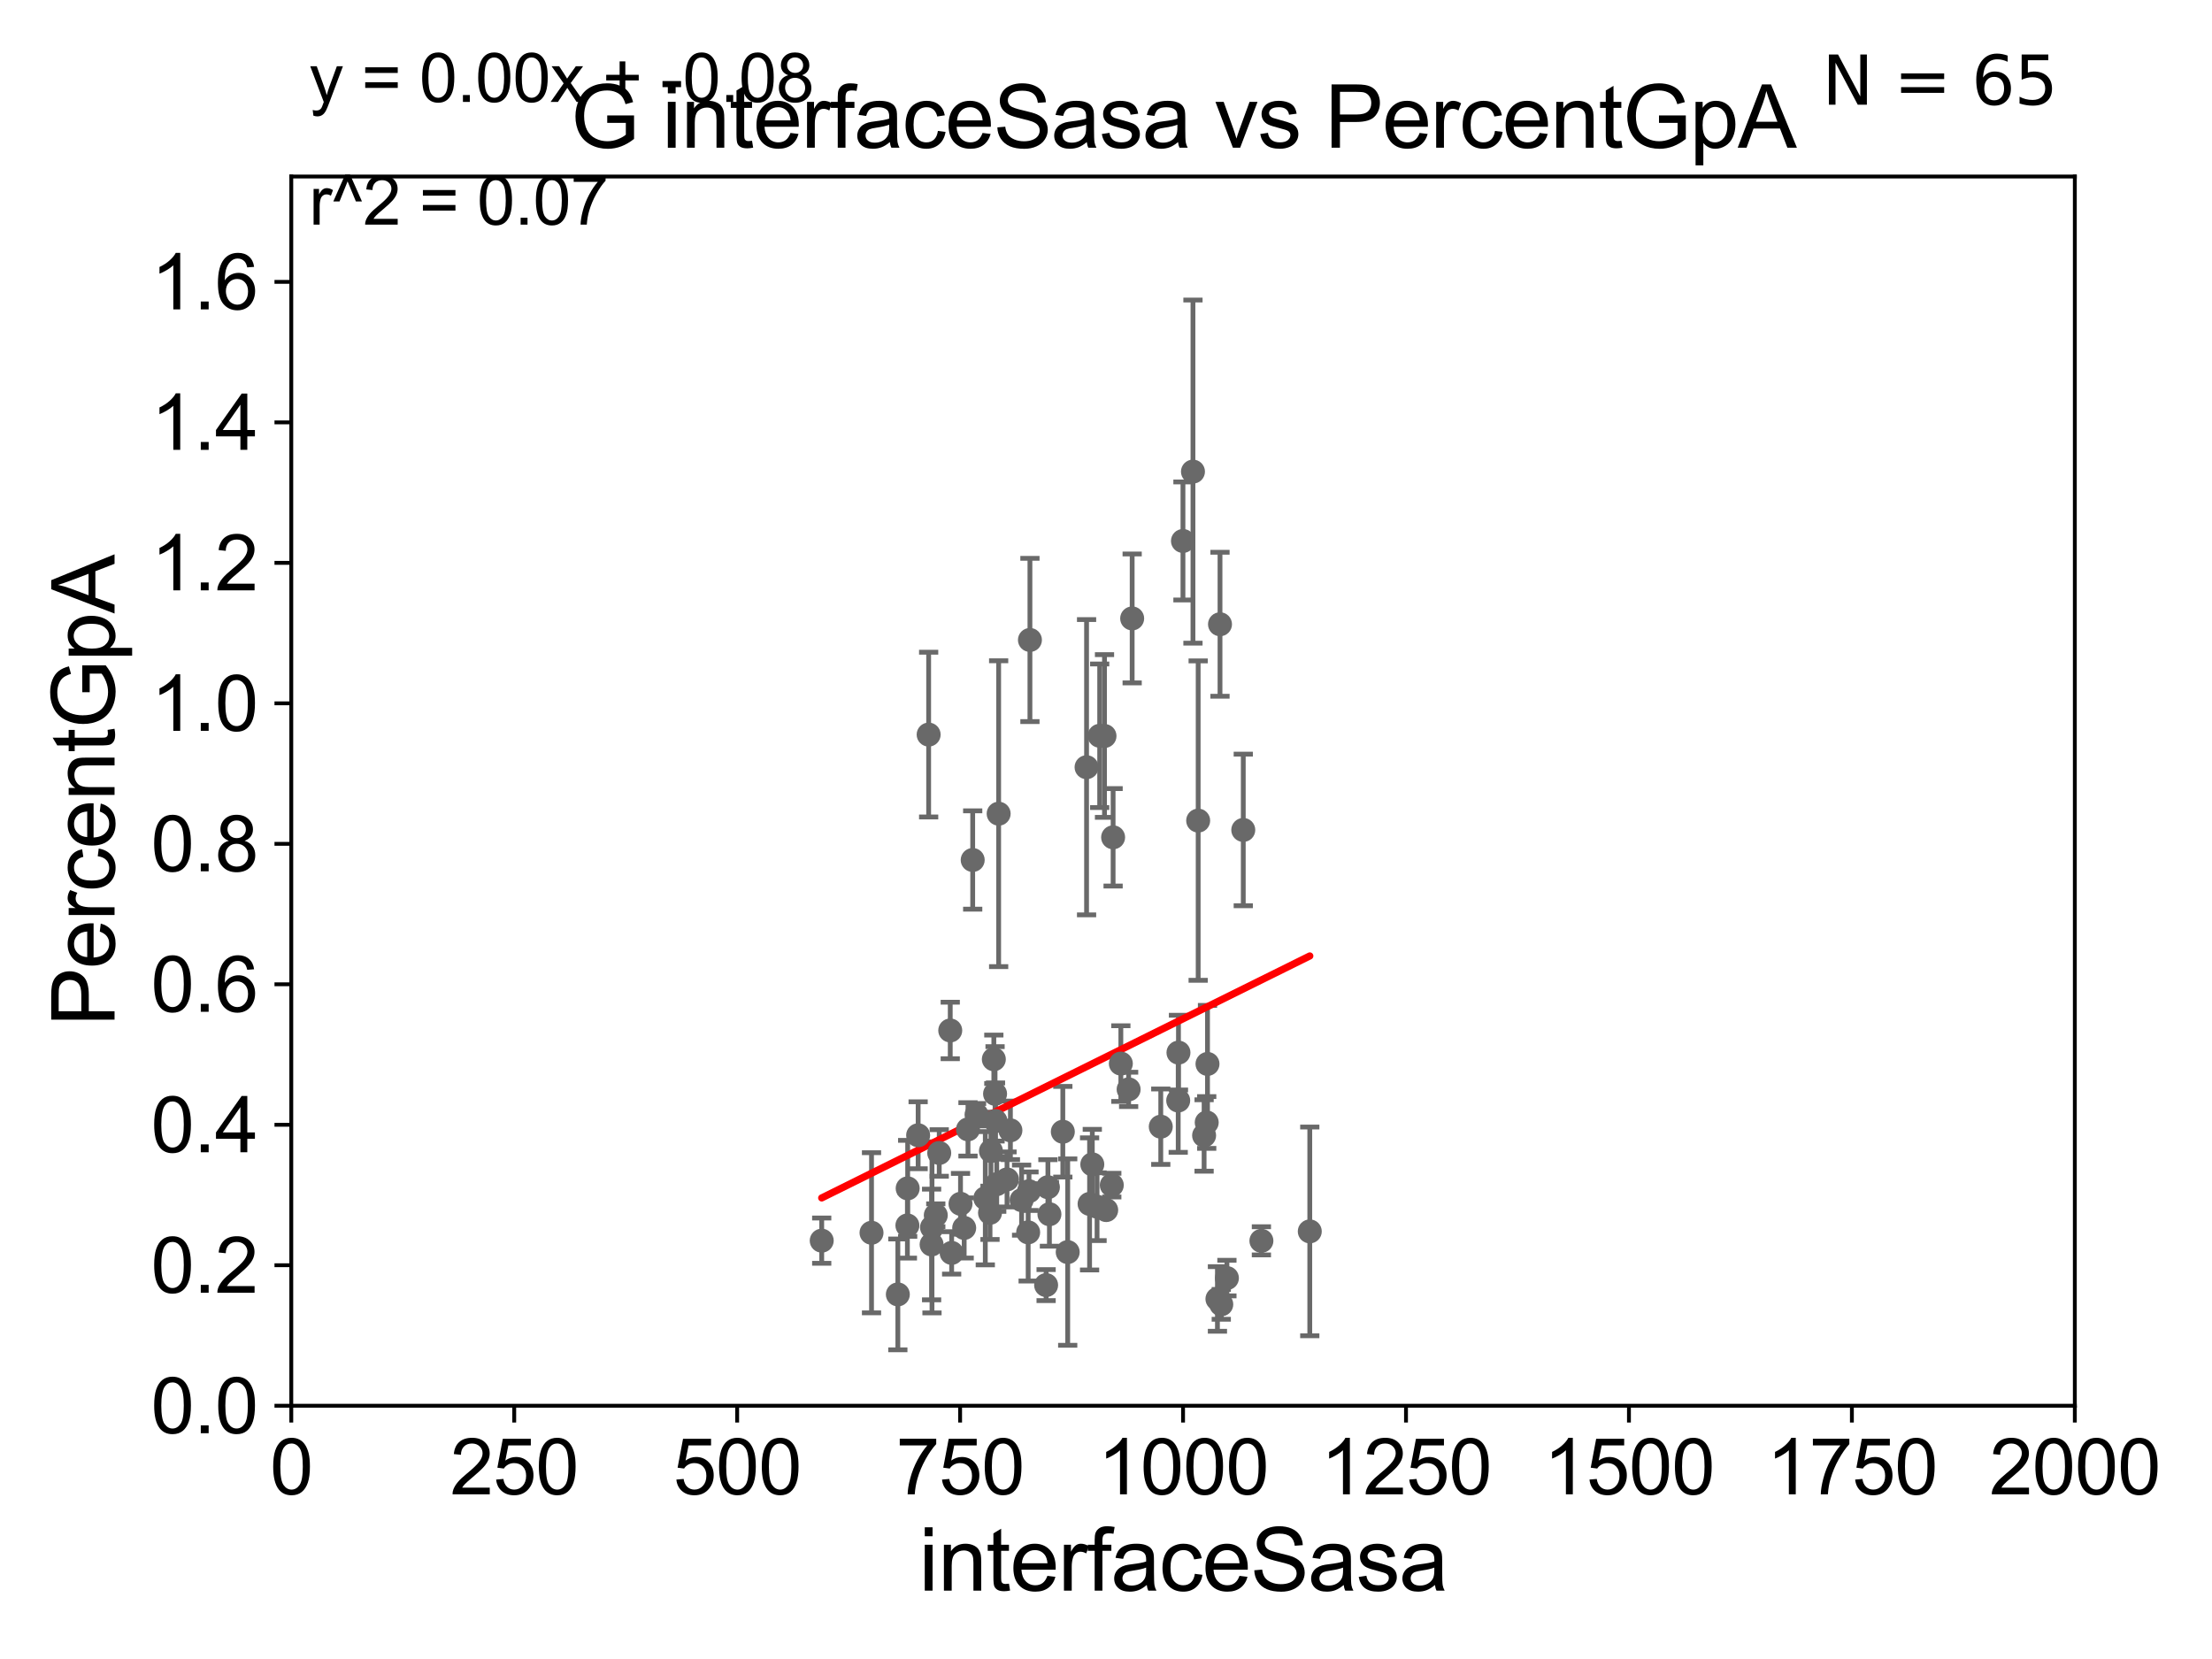 <?xml version="1.0" encoding="utf-8" standalone="no"?>
<!DOCTYPE svg PUBLIC "-//W3C//DTD SVG 1.1//EN"
  "http://www.w3.org/Graphics/SVG/1.1/DTD/svg11.dtd">
<svg xmlns:xlink="http://www.w3.org/1999/xlink" width="460.8pt" height="345.6pt" viewBox="0 0 460.8 345.6" xmlns="http://www.w3.org/2000/svg" version="1.1">
 <defs>
  <style type="text/css">*{stroke-linejoin: round; stroke-linecap: butt}</style>
 </defs>
 <g id="figure_1">
  <g id="patch_1">
   <path d="M 0 345.6 
L 460.8 345.6 
L 460.8 0 
L 0 0 
z
" style="fill: #ffffff"/>
  </g>
  <g id="axes_1">
   <g id="patch_2">
    <path d="M 60.68 292.84 
L 432.225 292.84 
L 432.225 36.775 
L 60.68 36.775 
z
" style="fill: #ffffff"/>
   </g>
   <g id="PathCollection_1">
    <defs>
     <path id="m09514452e0" d="M 0 1.118 
C 0.297 1.118 0.581 1 0.791 0.791 
C 1 0.581 1.118 0.297 1.118 0 
C 1.118 -0.297 1 -0.581 0.791 -0.791 
C 0.581 -1 0.297 -1.118 0 -1.118 
C -0.297 -1.118 -0.581 -1 -0.791 -0.791 
C -1 -0.581 -1.118 -0.297 -1.118 0 
C -1.118 0.297 -1 0.581 -0.791 0.791 
C -0.581 1 -0.297 1.118 0 1.118 
z
" style="stroke: #696969"/>
    </defs>
    <g clip-path="url(#p33e5d11490)">
     <use xlink:href="#m09514452e0" x="207.383" y="233.53" style="fill: #696969; stroke: #696969"/>
     <use xlink:href="#m09514452e0" x="241.81" y="234.708" style="fill: #696969; stroke: #696969"/>
     <use xlink:href="#m09514452e0" x="212.817" y="250.009" style="fill: #696969; stroke: #696969"/>
     <use xlink:href="#m09514452e0" x="222.423" y="260.834" style="fill: #696969; stroke: #696969"/>
     <use xlink:href="#m09514452e0" x="181.553" y="256.806" style="fill: #696969; stroke: #696969"/>
     <use xlink:href="#m09514452e0" x="208.038" y="169.507" style="fill: #696969; stroke: #696969"/>
     <use xlink:href="#m09514452e0" x="262.774" y="258.487" style="fill: #696969; stroke: #696969"/>
     <use xlink:href="#m09514452e0" x="195.659" y="240.183" style="fill: #696969; stroke: #696969"/>
     <use xlink:href="#m09514452e0" x="233.493" y="221.564" style="fill: #696969; stroke: #696969"/>
     <use xlink:href="#m09514452e0" x="226.98" y="250.796" style="fill: #696969; stroke: #696969"/>
     <use xlink:href="#m09514452e0" x="258.996" y="172.893" style="fill: #696969; stroke: #696969"/>
     <use xlink:href="#m09514452e0" x="249.601" y="170.946" style="fill: #696969; stroke: #696969"/>
     <use xlink:href="#m09514452e0" x="189.028" y="255.283" style="fill: #696969; stroke: #696969"/>
     <use xlink:href="#m09514452e0" x="235.115" y="226.938" style="fill: #696969; stroke: #696969"/>
     <use xlink:href="#m09514452e0" x="248.516" y="98.244" style="fill: #696969; stroke: #696969"/>
     <use xlink:href="#m09514452e0" x="226.352" y="159.824" style="fill: #696969; stroke: #696969"/>
     <use xlink:href="#m09514452e0" x="200.093" y="250.776" style="fill: #696969; stroke: #696969"/>
     <use xlink:href="#m09514452e0" x="207.29" y="227.866" style="fill: #696969; stroke: #696969"/>
     <use xlink:href="#m09514452e0" x="210.487" y="235.471" style="fill: #696969; stroke: #696969"/>
     <use xlink:href="#m09514452e0" x="253.614" y="270.59" style="fill: #696969; stroke: #696969"/>
     <use xlink:href="#m09514452e0" x="198.246" y="261.002" style="fill: #696969; stroke: #696969"/>
     <use xlink:href="#m09514452e0" x="218.299" y="247.319" style="fill: #696969; stroke: #696969"/>
     <use xlink:href="#m09514452e0" x="251.545" y="221.637" style="fill: #696969; stroke: #696969"/>
     <use xlink:href="#m09514452e0" x="230.441" y="252.081" style="fill: #696969; stroke: #696969"/>
     <use xlink:href="#m09514452e0" x="251.381" y="233.836" style="fill: #696969; stroke: #696969"/>
     <use xlink:href="#m09514452e0" x="254.413" y="271.722" style="fill: #696969; stroke: #696969"/>
     <use xlink:href="#m09514452e0" x="235.85" y="128.83" style="fill: #696969; stroke: #696969"/>
     <use xlink:href="#m09514452e0" x="250.837" y="236.538" style="fill: #696969; stroke: #696969"/>
     <use xlink:href="#m09514452e0" x="205.256" y="249.613" style="fill: #696969; stroke: #696969"/>
     <use xlink:href="#m09514452e0" x="228.538" y="251.376" style="fill: #696969; stroke: #696969"/>
     <use xlink:href="#m09514452e0" x="206.238" y="252.65" style="fill: #696969; stroke: #696969"/>
     <use xlink:href="#m09514452e0" x="229.085" y="153.276" style="fill: #696969; stroke: #696969"/>
     <use xlink:href="#m09514452e0" x="255.589" y="266.248" style="fill: #696969; stroke: #696969"/>
     <use xlink:href="#m09514452e0" x="197.953" y="214.664" style="fill: #696969; stroke: #696969"/>
     <use xlink:href="#m09514452e0" x="246.432" y="112.694" style="fill: #696969; stroke: #696969"/>
     <use xlink:href="#m09514452e0" x="217.925" y="267.707" style="fill: #696969; stroke: #696969"/>
     <use xlink:href="#m09514452e0" x="209.781" y="245.696" style="fill: #696969; stroke: #696969"/>
     <use xlink:href="#m09514452e0" x="230.088" y="153.321" style="fill: #696969; stroke: #696969"/>
     <use xlink:href="#m09514452e0" x="272.851" y="256.522" style="fill: #696969; stroke: #696969"/>
     <use xlink:href="#m09514452e0" x="202.631" y="179.153" style="fill: #696969; stroke: #696969"/>
     <use xlink:href="#m09514452e0" x="254.149" y="130.045" style="fill: #696969; stroke: #696969"/>
     <use xlink:href="#m09514452e0" x="194.152" y="255.685" style="fill: #696969; stroke: #696969"/>
     <use xlink:href="#m09514452e0" x="207.033" y="220.668" style="fill: #696969; stroke: #696969"/>
     <use xlink:href="#m09514452e0" x="227.546" y="242.558" style="fill: #696969; stroke: #696969"/>
     <use xlink:href="#m09514452e0" x="206.433" y="239.781" style="fill: #696969; stroke: #696969"/>
     <use xlink:href="#m09514452e0" x="193.455" y="153.029" style="fill: #696969; stroke: #696969"/>
     <use xlink:href="#m09514452e0" x="245.442" y="229.259" style="fill: #696969; stroke: #696969"/>
     <use xlink:href="#m09514452e0" x="201.65" y="235.267" style="fill: #696969; stroke: #696969"/>
     <use xlink:href="#m09514452e0" x="189.084" y="247.556" style="fill: #696969; stroke: #696969"/>
     <use xlink:href="#m09514452e0" x="194.94" y="253.157" style="fill: #696969; stroke: #696969"/>
     <use xlink:href="#m09514452e0" x="187.037" y="269.648" style="fill: #696969; stroke: #696969"/>
     <use xlink:href="#m09514452e0" x="245.496" y="219.277" style="fill: #696969; stroke: #696969"/>
     <use xlink:href="#m09514452e0" x="214.554" y="133.316" style="fill: #696969; stroke: #696969"/>
     <use xlink:href="#m09514452e0" x="171.179" y="258.452" style="fill: #696969; stroke: #696969"/>
     <use xlink:href="#m09514452e0" x="214.357" y="248.15" style="fill: #696969; stroke: #696969"/>
     <use xlink:href="#m09514452e0" x="231.607" y="246.885" style="fill: #696969; stroke: #696969"/>
     <use xlink:href="#m09514452e0" x="203.433" y="232.212" style="fill: #696969; stroke: #696969"/>
     <use xlink:href="#m09514452e0" x="191.265" y="236.496" style="fill: #696969; stroke: #696969"/>
     <use xlink:href="#m09514452e0" x="200.858" y="255.803" style="fill: #696969; stroke: #696969"/>
     <use xlink:href="#m09514452e0" x="207.637" y="246.685" style="fill: #696969; stroke: #696969"/>
     <use xlink:href="#m09514452e0" x="214.184" y="256.723" style="fill: #696969; stroke: #696969"/>
     <use xlink:href="#m09514452e0" x="231.882" y="174.428" style="fill: #696969; stroke: #696969"/>
     <use xlink:href="#m09514452e0" x="218.613" y="252.945" style="fill: #696969; stroke: #696969"/>
     <use xlink:href="#m09514452e0" x="221.405" y="235.762" style="fill: #696969; stroke: #696969"/>
     <use xlink:href="#m09514452e0" x="194.07" y="259.249" style="fill: #696969; stroke: #696969"/>
    </g>
   </g>
   <g id="matplotlib.axis_1">
    <g id="xtick_1">
     <g id="line2d_1">
      <defs>
       <path id="m9db78e6749" d="M 0 0 
L 0 3.5 
" style="stroke: #000000; stroke-width: 0.8"/>
      </defs>
      <g>
       <use xlink:href="#m9db78e6749" x="60.68" y="292.84" style="stroke: #000000; stroke-width: 0.8"/>
      </g>
     </g>
     <g id="text_1">
      <!-- 0 -->
      <g transform="translate(56.231 311.293)scale(0.16 -0.16)">
       <defs>
        <path id="ArialMT-30" d="M 266 2259 
Q 266 3072 433 3567 
Q 600 4063 929 4331 
Q 1259 4600 1759 4600 
Q 2128 4600 2406 4451 
Q 2684 4303 2865 4023 
Q 3047 3744 3150 3342 
Q 3253 2941 3253 2259 
Q 3253 1453 3087 958 
Q 2922 463 2592 192 
Q 2263 -78 1759 -78 
Q 1097 -78 719 397 
Q 266 969 266 2259 
z
M 844 2259 
Q 844 1131 1108 757 
Q 1372 384 1759 384 
Q 2147 384 2411 759 
Q 2675 1134 2675 2259 
Q 2675 3391 2411 3762 
Q 2147 4134 1753 4134 
Q 1366 4134 1134 3806 
Q 844 3388 844 2259 
z
" transform="scale(0.016)"/>
       </defs>
       <use xlink:href="#ArialMT-30"/>
      </g>
     </g>
    </g>
    <g id="xtick_2">
     <g id="line2d_2">
      <g>
       <use xlink:href="#m9db78e6749" x="107.123" y="292.84" style="stroke: #000000; stroke-width: 0.8"/>
      </g>
     </g>
     <g id="text_2">
      <!-- 250 -->
      <g transform="translate(93.777 311.293)scale(0.16 -0.16)">
       <defs>
        <path id="ArialMT-32" d="M 3222 541 
L 3222 0 
L 194 0 
Q 188 203 259 391 
Q 375 700 629 1000 
Q 884 1300 1366 1694 
Q 2113 2306 2375 2664 
Q 2638 3022 2638 3341 
Q 2638 3675 2398 3904 
Q 2159 4134 1775 4134 
Q 1369 4134 1125 3890 
Q 881 3647 878 3216 
L 300 3275 
Q 359 3922 746 4261 
Q 1134 4600 1788 4600 
Q 2447 4600 2831 4234 
Q 3216 3869 3216 3328 
Q 3216 3053 3103 2787 
Q 2991 2522 2730 2228 
Q 2469 1934 1863 1422 
Q 1356 997 1212 845 
Q 1069 694 975 541 
L 3222 541 
z
" transform="scale(0.016)"/>
        <path id="ArialMT-35" d="M 266 1200 
L 856 1250 
Q 922 819 1161 601 
Q 1400 384 1738 384 
Q 2144 384 2425 690 
Q 2706 997 2706 1503 
Q 2706 1984 2436 2262 
Q 2166 2541 1728 2541 
Q 1456 2541 1237 2417 
Q 1019 2294 894 2097 
L 366 2166 
L 809 4519 
L 3088 4519 
L 3088 3981 
L 1259 3981 
L 1013 2750 
Q 1425 3038 1878 3038 
Q 2478 3038 2890 2622 
Q 3303 2206 3303 1553 
Q 3303 931 2941 478 
Q 2500 -78 1738 -78 
Q 1113 -78 717 272 
Q 322 622 266 1200 
z
" transform="scale(0.016)"/>
       </defs>
       <use xlink:href="#ArialMT-32"/>
       <use xlink:href="#ArialMT-35" x="55.615"/>
       <use xlink:href="#ArialMT-30" x="111.23"/>
      </g>
     </g>
    </g>
    <g id="xtick_3">
     <g id="line2d_3">
      <g>
       <use xlink:href="#m9db78e6749" x="153.566" y="292.84" style="stroke: #000000; stroke-width: 0.8"/>
      </g>
     </g>
     <g id="text_3">
      <!-- 500 -->
      <g transform="translate(140.22 311.293)scale(0.16 -0.16)">
       <use xlink:href="#ArialMT-35"/>
       <use xlink:href="#ArialMT-30" x="55.615"/>
       <use xlink:href="#ArialMT-30" x="111.23"/>
      </g>
     </g>
    </g>
    <g id="xtick_4">
     <g id="line2d_4">
      <g>
       <use xlink:href="#m9db78e6749" x="200.009" y="292.84" style="stroke: #000000; stroke-width: 0.8"/>
      </g>
     </g>
     <g id="text_4">
      <!-- 750 -->
      <g transform="translate(186.663 311.293)scale(0.16 -0.16)">
       <defs>
        <path id="ArialMT-37" d="M 303 3981 
L 303 4522 
L 3269 4522 
L 3269 4084 
Q 2831 3619 2401 2847 
Q 1972 2075 1738 1259 
Q 1569 684 1522 0 
L 944 0 
Q 953 541 1156 1306 
Q 1359 2072 1739 2783 
Q 2119 3494 2547 3981 
L 303 3981 
z
" transform="scale(0.016)"/>
       </defs>
       <use xlink:href="#ArialMT-37"/>
       <use xlink:href="#ArialMT-35" x="55.615"/>
       <use xlink:href="#ArialMT-30" x="111.23"/>
      </g>
     </g>
    </g>
    <g id="xtick_5">
     <g id="line2d_5">
      <g>
       <use xlink:href="#m9db78e6749" x="246.452" y="292.84" style="stroke: #000000; stroke-width: 0.8"/>
      </g>
     </g>
     <g id="text_5">
      <!-- 1000 -->
      <g transform="translate(228.657 311.293)scale(0.16 -0.16)">
       <defs>
        <path id="ArialMT-31" d="M 2384 0 
L 1822 0 
L 1822 3584 
Q 1619 3391 1289 3197 
Q 959 3003 697 2906 
L 697 3450 
Q 1169 3672 1522 3987 
Q 1875 4303 2022 4600 
L 2384 4600 
L 2384 0 
z
" transform="scale(0.016)"/>
       </defs>
       <use xlink:href="#ArialMT-31"/>
       <use xlink:href="#ArialMT-30" x="55.615"/>
       <use xlink:href="#ArialMT-30" x="111.23"/>
       <use xlink:href="#ArialMT-30" x="166.846"/>
      </g>
     </g>
    </g>
    <g id="xtick_6">
     <g id="line2d_6">
      <g>
       <use xlink:href="#m9db78e6749" x="292.896" y="292.84" style="stroke: #000000; stroke-width: 0.8"/>
      </g>
     </g>
     <g id="text_6">
      <!-- 1250 -->
      <g transform="translate(275.101 311.293)scale(0.16 -0.16)">
       <use xlink:href="#ArialMT-31"/>
       <use xlink:href="#ArialMT-32" x="55.615"/>
       <use xlink:href="#ArialMT-35" x="111.23"/>
       <use xlink:href="#ArialMT-30" x="166.846"/>
      </g>
     </g>
    </g>
    <g id="xtick_7">
     <g id="line2d_7">
      <g>
       <use xlink:href="#m9db78e6749" x="339.339" y="292.84" style="stroke: #000000; stroke-width: 0.8"/>
      </g>
     </g>
     <g id="text_7">
      <!-- 1500 -->
      <g transform="translate(321.544 311.293)scale(0.16 -0.16)">
       <use xlink:href="#ArialMT-31"/>
       <use xlink:href="#ArialMT-35" x="55.615"/>
       <use xlink:href="#ArialMT-30" x="111.23"/>
       <use xlink:href="#ArialMT-30" x="166.846"/>
      </g>
     </g>
    </g>
    <g id="xtick_8">
     <g id="line2d_8">
      <g>
       <use xlink:href="#m9db78e6749" x="385.782" y="292.84" style="stroke: #000000; stroke-width: 0.8"/>
      </g>
     </g>
     <g id="text_8">
      <!-- 1750 -->
      <g transform="translate(367.987 311.293)scale(0.16 -0.16)">
       <use xlink:href="#ArialMT-31"/>
       <use xlink:href="#ArialMT-37" x="55.615"/>
       <use xlink:href="#ArialMT-35" x="111.23"/>
       <use xlink:href="#ArialMT-30" x="166.846"/>
      </g>
     </g>
    </g>
    <g id="xtick_9">
     <g id="line2d_9">
      <g>
       <use xlink:href="#m9db78e6749" x="432.225" y="292.84" style="stroke: #000000; stroke-width: 0.8"/>
      </g>
     </g>
     <g id="text_9">
      <!-- 2000 -->
      <g transform="translate(414.43 311.293)scale(0.16 -0.16)">
       <use xlink:href="#ArialMT-32"/>
       <use xlink:href="#ArialMT-30" x="55.615"/>
       <use xlink:href="#ArialMT-30" x="111.23"/>
       <use xlink:href="#ArialMT-30" x="166.846"/>
      </g>
     </g>
    </g>
    <g id="text_10">
     <!-- interfaceSasa -->
     <g transform="translate(191.423 331.357)scale(0.18 -0.18)">
      <defs>
       <path id="ArialMT-69" d="M 425 3934 
L 425 4581 
L 988 4581 
L 988 3934 
L 425 3934 
z
M 425 0 
L 425 3319 
L 988 3319 
L 988 0 
L 425 0 
z
" transform="scale(0.016)"/>
       <path id="ArialMT-6e" d="M 422 0 
L 422 3319 
L 928 3319 
L 928 2847 
Q 1294 3394 1984 3394 
Q 2284 3394 2536 3286 
Q 2788 3178 2913 3003 
Q 3038 2828 3088 2588 
Q 3119 2431 3119 2041 
L 3119 0 
L 2556 0 
L 2556 2019 
Q 2556 2363 2490 2533 
Q 2425 2703 2258 2804 
Q 2091 2906 1866 2906 
Q 1506 2906 1245 2678 
Q 984 2450 984 1813 
L 984 0 
L 422 0 
z
" transform="scale(0.016)"/>
       <path id="ArialMT-74" d="M 1650 503 
L 1731 6 
Q 1494 -44 1306 -44 
Q 1000 -44 831 53 
Q 663 150 594 308 
Q 525 466 525 972 
L 525 2881 
L 113 2881 
L 113 3319 
L 525 3319 
L 525 4141 
L 1084 4478 
L 1084 3319 
L 1650 3319 
L 1650 2881 
L 1084 2881 
L 1084 941 
Q 1084 700 1114 631 
Q 1144 563 1211 522 
Q 1278 481 1403 481 
Q 1497 481 1650 503 
z
" transform="scale(0.016)"/>
       <path id="ArialMT-65" d="M 2694 1069 
L 3275 997 
Q 3138 488 2766 206 
Q 2394 -75 1816 -75 
Q 1088 -75 661 373 
Q 234 822 234 1631 
Q 234 2469 665 2931 
Q 1097 3394 1784 3394 
Q 2450 3394 2872 2941 
Q 3294 2488 3294 1666 
Q 3294 1616 3291 1516 
L 816 1516 
Q 847 969 1125 678 
Q 1403 388 1819 388 
Q 2128 388 2347 550 
Q 2566 713 2694 1069 
z
M 847 1978 
L 2700 1978 
Q 2663 2397 2488 2606 
Q 2219 2931 1791 2931 
Q 1403 2931 1139 2672 
Q 875 2413 847 1978 
z
" transform="scale(0.016)"/>
       <path id="ArialMT-72" d="M 416 0 
L 416 3319 
L 922 3319 
L 922 2816 
Q 1116 3169 1280 3281 
Q 1444 3394 1641 3394 
Q 1925 3394 2219 3213 
L 2025 2691 
Q 1819 2813 1613 2813 
Q 1428 2813 1281 2702 
Q 1134 2591 1072 2394 
Q 978 2094 978 1738 
L 978 0 
L 416 0 
z
" transform="scale(0.016)"/>
       <path id="ArialMT-66" d="M 556 0 
L 556 2881 
L 59 2881 
L 59 3319 
L 556 3319 
L 556 3672 
Q 556 4006 616 4169 
Q 697 4388 901 4523 
Q 1106 4659 1475 4659 
Q 1713 4659 2000 4603 
L 1916 4113 
Q 1741 4144 1584 4144 
Q 1328 4144 1222 4034 
Q 1116 3925 1116 3625 
L 1116 3319 
L 1763 3319 
L 1763 2881 
L 1116 2881 
L 1116 0 
L 556 0 
z
" transform="scale(0.016)"/>
       <path id="ArialMT-61" d="M 2588 409 
Q 2275 144 1986 34 
Q 1697 -75 1366 -75 
Q 819 -75 525 192 
Q 231 459 231 875 
Q 231 1119 342 1320 
Q 453 1522 633 1644 
Q 813 1766 1038 1828 
Q 1203 1872 1538 1913 
Q 2219 1994 2541 2106 
Q 2544 2222 2544 2253 
Q 2544 2597 2384 2738 
Q 2169 2928 1744 2928 
Q 1347 2928 1158 2789 
Q 969 2650 878 2297 
L 328 2372 
Q 403 2725 575 2942 
Q 747 3159 1072 3276 
Q 1397 3394 1825 3394 
Q 2250 3394 2515 3294 
Q 2781 3194 2906 3042 
Q 3031 2891 3081 2659 
Q 3109 2516 3109 2141 
L 3109 1391 
Q 3109 606 3145 398 
Q 3181 191 3288 0 
L 2700 0 
Q 2613 175 2588 409 
z
M 2541 1666 
Q 2234 1541 1622 1453 
Q 1275 1403 1131 1340 
Q 988 1278 909 1158 
Q 831 1038 831 891 
Q 831 666 1001 516 
Q 1172 366 1500 366 
Q 1825 366 2078 508 
Q 2331 650 2450 897 
Q 2541 1088 2541 1459 
L 2541 1666 
z
" transform="scale(0.016)"/>
       <path id="ArialMT-63" d="M 2588 1216 
L 3141 1144 
Q 3050 572 2676 248 
Q 2303 -75 1759 -75 
Q 1078 -75 664 370 
Q 250 816 250 1647 
Q 250 2184 428 2587 
Q 606 2991 970 3192 
Q 1334 3394 1763 3394 
Q 2303 3394 2647 3120 
Q 2991 2847 3088 2344 
L 2541 2259 
Q 2463 2594 2264 2762 
Q 2066 2931 1784 2931 
Q 1359 2931 1093 2626 
Q 828 2322 828 1663 
Q 828 994 1084 691 
Q 1341 388 1753 388 
Q 2084 388 2306 591 
Q 2528 794 2588 1216 
z
" transform="scale(0.016)"/>
       <path id="ArialMT-53" d="M 288 1472 
L 859 1522 
Q 900 1178 1048 958 
Q 1197 738 1509 602 
Q 1822 466 2213 466 
Q 2559 466 2825 569 
Q 3091 672 3220 851 
Q 3350 1031 3350 1244 
Q 3350 1459 3225 1620 
Q 3100 1781 2813 1891 
Q 2628 1963 1997 2114 
Q 1366 2266 1113 2400 
Q 784 2572 623 2826 
Q 463 3081 463 3397 
Q 463 3744 659 4045 
Q 856 4347 1234 4503 
Q 1613 4659 2075 4659 
Q 2584 4659 2973 4495 
Q 3363 4331 3572 4012 
Q 3781 3694 3797 3291 
L 3216 3247 
Q 3169 3681 2898 3903 
Q 2628 4125 2100 4125 
Q 1550 4125 1298 3923 
Q 1047 3722 1047 3438 
Q 1047 3191 1225 3031 
Q 1400 2872 2139 2705 
Q 2878 2538 3153 2413 
Q 3553 2228 3743 1945 
Q 3934 1663 3934 1294 
Q 3934 928 3725 604 
Q 3516 281 3123 101 
Q 2731 -78 2241 -78 
Q 1619 -78 1198 103 
Q 778 284 539 648 
Q 300 1013 288 1472 
z
" transform="scale(0.016)"/>
       <path id="ArialMT-73" d="M 197 991 
L 753 1078 
Q 800 744 1014 566 
Q 1228 388 1613 388 
Q 2000 388 2187 545 
Q 2375 703 2375 916 
Q 2375 1106 2209 1216 
Q 2094 1291 1634 1406 
Q 1016 1563 777 1677 
Q 538 1791 414 1992 
Q 291 2194 291 2438 
Q 291 2659 392 2848 
Q 494 3038 669 3163 
Q 800 3259 1026 3326 
Q 1253 3394 1513 3394 
Q 1903 3394 2198 3281 
Q 2494 3169 2634 2976 
Q 2775 2784 2828 2463 
L 2278 2388 
Q 2241 2644 2061 2787 
Q 1881 2931 1553 2931 
Q 1166 2931 1000 2803 
Q 834 2675 834 2503 
Q 834 2394 903 2306 
Q 972 2216 1119 2156 
Q 1203 2125 1616 2013 
Q 2213 1853 2448 1751 
Q 2684 1650 2818 1456 
Q 2953 1263 2953 975 
Q 2953 694 2789 445 
Q 2625 197 2315 61 
Q 2006 -75 1616 -75 
Q 969 -75 630 194 
Q 291 463 197 991 
z
" transform="scale(0.016)"/>
      </defs>
      <use xlink:href="#ArialMT-69"/>
      <use xlink:href="#ArialMT-6e" x="22.217"/>
      <use xlink:href="#ArialMT-74" x="77.832"/>
      <use xlink:href="#ArialMT-65" x="105.615"/>
      <use xlink:href="#ArialMT-72" x="161.23"/>
      <use xlink:href="#ArialMT-66" x="194.531"/>
      <use xlink:href="#ArialMT-61" x="222.314"/>
      <use xlink:href="#ArialMT-63" x="277.93"/>
      <use xlink:href="#ArialMT-65" x="327.93"/>
      <use xlink:href="#ArialMT-53" x="383.545"/>
      <use xlink:href="#ArialMT-61" x="450.244"/>
      <use xlink:href="#ArialMT-73" x="505.859"/>
      <use xlink:href="#ArialMT-61" x="555.859"/>
     </g>
    </g>
   </g>
   <g id="matplotlib.axis_2">
    <g id="ytick_1">
     <g id="line2d_10">
      <defs>
       <path id="me0e8b4aec2" d="M 0 0 
L -3.5 0 
" style="stroke: #000000; stroke-width: 0.8"/>
      </defs>
      <g>
       <use xlink:href="#me0e8b4aec2" x="60.68" y="292.84" style="stroke: #000000; stroke-width: 0.8"/>
      </g>
     </g>
     <g id="text_11">
      <!-- 0.0 -->
      <g transform="translate(31.44 298.566)scale(0.16 -0.16)">
       <defs>
        <path id="ArialMT-2e" d="M 581 0 
L 581 641 
L 1222 641 
L 1222 0 
L 581 0 
z
" transform="scale(0.016)"/>
       </defs>
       <use xlink:href="#ArialMT-30"/>
       <use xlink:href="#ArialMT-2e" x="55.615"/>
       <use xlink:href="#ArialMT-30" x="83.398"/>
      </g>
     </g>
    </g>
    <g id="ytick_2">
     <g id="line2d_11">
      <g>
       <use xlink:href="#me0e8b4aec2" x="60.68" y="263.575" style="stroke: #000000; stroke-width: 0.8"/>
      </g>
     </g>
     <g id="text_12">
      <!-- 0.2 -->
      <g transform="translate(31.44 269.302)scale(0.16 -0.16)">
       <use xlink:href="#ArialMT-30"/>
       <use xlink:href="#ArialMT-2e" x="55.615"/>
       <use xlink:href="#ArialMT-32" x="83.398"/>
      </g>
     </g>
    </g>
    <g id="ytick_3">
     <g id="line2d_12">
      <g>
       <use xlink:href="#me0e8b4aec2" x="60.68" y="234.311" style="stroke: #000000; stroke-width: 0.8"/>
      </g>
     </g>
     <g id="text_13">
      <!-- 0.4 -->
      <g transform="translate(31.44 240.037)scale(0.16 -0.16)">
       <defs>
        <path id="ArialMT-34" d="M 2069 0 
L 2069 1097 
L 81 1097 
L 81 1613 
L 2172 4581 
L 2631 4581 
L 2631 1613 
L 3250 1613 
L 3250 1097 
L 2631 1097 
L 2631 0 
L 2069 0 
z
M 2069 1613 
L 2069 3678 
L 634 1613 
L 2069 1613 
z
" transform="scale(0.016)"/>
       </defs>
       <use xlink:href="#ArialMT-30"/>
       <use xlink:href="#ArialMT-2e" x="55.615"/>
       <use xlink:href="#ArialMT-34" x="83.398"/>
      </g>
     </g>
    </g>
    <g id="ytick_4">
     <g id="line2d_13">
      <g>
       <use xlink:href="#me0e8b4aec2" x="60.68" y="205.046" style="stroke: #000000; stroke-width: 0.8"/>
      </g>
     </g>
     <g id="text_14">
      <!-- 0.6 -->
      <g transform="translate(31.44 210.772)scale(0.16 -0.16)">
       <defs>
        <path id="ArialMT-36" d="M 3184 3459 
L 2625 3416 
Q 2550 3747 2413 3897 
Q 2184 4138 1850 4138 
Q 1581 4138 1378 3988 
Q 1113 3794 959 3422 
Q 806 3050 800 2363 
Q 1003 2672 1297 2822 
Q 1591 2972 1913 2972 
Q 2475 2972 2870 2558 
Q 3266 2144 3266 1488 
Q 3266 1056 3080 686 
Q 2894 316 2569 119 
Q 2244 -78 1831 -78 
Q 1128 -78 684 439 
Q 241 956 241 2144 
Q 241 3472 731 4075 
Q 1159 4600 1884 4600 
Q 2425 4600 2770 4297 
Q 3116 3994 3184 3459 
z
M 888 1484 
Q 888 1194 1011 928 
Q 1134 663 1356 523 
Q 1578 384 1822 384 
Q 2178 384 2434 671 
Q 2691 959 2691 1453 
Q 2691 1928 2437 2201 
Q 2184 2475 1800 2475 
Q 1419 2475 1153 2201 
Q 888 1928 888 1484 
z
" transform="scale(0.016)"/>
       </defs>
       <use xlink:href="#ArialMT-30"/>
       <use xlink:href="#ArialMT-2e" x="55.615"/>
       <use xlink:href="#ArialMT-36" x="83.398"/>
      </g>
     </g>
    </g>
    <g id="ytick_5">
     <g id="line2d_14">
      <g>
       <use xlink:href="#me0e8b4aec2" x="60.68" y="175.782" style="stroke: #000000; stroke-width: 0.8"/>
      </g>
     </g>
     <g id="text_15">
      <!-- 0.8 -->
      <g transform="translate(31.44 181.508)scale(0.16 -0.16)">
       <defs>
        <path id="ArialMT-38" d="M 1131 2484 
Q 781 2613 612 2850 
Q 444 3088 444 3419 
Q 444 3919 803 4259 
Q 1163 4600 1759 4600 
Q 2359 4600 2725 4251 
Q 3091 3903 3091 3403 
Q 3091 3084 2923 2848 
Q 2756 2613 2416 2484 
Q 2838 2347 3058 2040 
Q 3278 1734 3278 1309 
Q 3278 722 2862 322 
Q 2447 -78 1769 -78 
Q 1091 -78 675 323 
Q 259 725 259 1325 
Q 259 1772 486 2073 
Q 713 2375 1131 2484 
z
M 1019 3438 
Q 1019 3113 1228 2906 
Q 1438 2700 1772 2700 
Q 2097 2700 2305 2904 
Q 2513 3109 2513 3406 
Q 2513 3716 2298 3927 
Q 2084 4138 1766 4138 
Q 1444 4138 1231 3931 
Q 1019 3725 1019 3438 
z
M 838 1322 
Q 838 1081 952 856 
Q 1066 631 1291 507 
Q 1516 384 1775 384 
Q 2178 384 2440 643 
Q 2703 903 2703 1303 
Q 2703 1709 2433 1975 
Q 2163 2241 1756 2241 
Q 1359 2241 1098 1978 
Q 838 1716 838 1322 
z
" transform="scale(0.016)"/>
       </defs>
       <use xlink:href="#ArialMT-30"/>
       <use xlink:href="#ArialMT-2e" x="55.615"/>
       <use xlink:href="#ArialMT-38" x="83.398"/>
      </g>
     </g>
    </g>
    <g id="ytick_6">
     <g id="line2d_15">
      <g>
       <use xlink:href="#me0e8b4aec2" x="60.68" y="146.517" style="stroke: #000000; stroke-width: 0.8"/>
      </g>
     </g>
     <g id="text_16">
      <!-- 1.0 -->
      <g transform="translate(31.44 152.243)scale(0.16 -0.16)">
       <use xlink:href="#ArialMT-31"/>
       <use xlink:href="#ArialMT-2e" x="55.615"/>
       <use xlink:href="#ArialMT-30" x="83.398"/>
      </g>
     </g>
    </g>
    <g id="ytick_7">
     <g id="line2d_16">
      <g>
       <use xlink:href="#me0e8b4aec2" x="60.68" y="117.252" style="stroke: #000000; stroke-width: 0.8"/>
      </g>
     </g>
     <g id="text_17">
      <!-- 1.2 -->
      <g transform="translate(31.44 122.979)scale(0.16 -0.16)">
       <use xlink:href="#ArialMT-31"/>
       <use xlink:href="#ArialMT-2e" x="55.615"/>
       <use xlink:href="#ArialMT-32" x="83.398"/>
      </g>
     </g>
    </g>
    <g id="ytick_8">
     <g id="line2d_17">
      <g>
       <use xlink:href="#me0e8b4aec2" x="60.68" y="87.988" style="stroke: #000000; stroke-width: 0.8"/>
      </g>
     </g>
     <g id="text_18">
      <!-- 1.4 -->
      <g transform="translate(31.44 93.714)scale(0.16 -0.16)">
       <use xlink:href="#ArialMT-31"/>
       <use xlink:href="#ArialMT-2e" x="55.615"/>
       <use xlink:href="#ArialMT-34" x="83.398"/>
      </g>
     </g>
    </g>
    <g id="ytick_9">
     <g id="line2d_18">
      <g>
       <use xlink:href="#me0e8b4aec2" x="60.68" y="58.723" style="stroke: #000000; stroke-width: 0.8"/>
      </g>
     </g>
     <g id="text_19">
      <!-- 1.6 -->
      <g transform="translate(31.44 64.45)scale(0.16 -0.16)">
       <use xlink:href="#ArialMT-31"/>
       <use xlink:href="#ArialMT-2e" x="55.615"/>
       <use xlink:href="#ArialMT-36" x="83.398"/>
      </g>
     </g>
    </g>
    <g id="text_20">
     <!-- PercentGpA -->
     <g transform="translate(23.863 213.831)rotate(-90)scale(0.18 -0.18)">
      <defs>
       <path id="ArialMT-50" d="M 494 0 
L 494 4581 
L 2222 4581 
Q 2678 4581 2919 4538 
Q 3256 4481 3484 4323 
Q 3713 4166 3852 3881 
Q 3991 3597 3991 3256 
Q 3991 2672 3619 2267 
Q 3247 1863 2275 1863 
L 1100 1863 
L 1100 0 
L 494 0 
z
M 1100 2403 
L 2284 2403 
Q 2872 2403 3119 2622 
Q 3366 2841 3366 3238 
Q 3366 3525 3220 3729 
Q 3075 3934 2838 4000 
Q 2684 4041 2272 4041 
L 1100 4041 
L 1100 2403 
z
" transform="scale(0.016)"/>
       <path id="ArialMT-47" d="M 2638 1797 
L 2638 2334 
L 4578 2338 
L 4578 638 
Q 4131 281 3656 101 
Q 3181 -78 2681 -78 
Q 2006 -78 1454 211 
Q 903 500 622 1047 
Q 341 1594 341 2269 
Q 341 2938 620 3517 
Q 900 4097 1425 4378 
Q 1950 4659 2634 4659 
Q 3131 4659 3532 4498 
Q 3934 4338 4162 4050 
Q 4391 3763 4509 3300 
L 3963 3150 
Q 3859 3500 3706 3700 
Q 3553 3900 3268 4020 
Q 2984 4141 2638 4141 
Q 2222 4141 1919 4014 
Q 1616 3888 1430 3681 
Q 1244 3475 1141 3228 
Q 966 2803 966 2306 
Q 966 1694 1177 1281 
Q 1388 869 1791 669 
Q 2194 469 2647 469 
Q 3041 469 3416 620 
Q 3791 772 3984 944 
L 3984 1797 
L 2638 1797 
z
" transform="scale(0.016)"/>
       <path id="ArialMT-70" d="M 422 -1272 
L 422 3319 
L 934 3319 
L 934 2888 
Q 1116 3141 1344 3267 
Q 1572 3394 1897 3394 
Q 2322 3394 2647 3175 
Q 2972 2956 3137 2557 
Q 3303 2159 3303 1684 
Q 3303 1175 3120 767 
Q 2938 359 2589 142 
Q 2241 -75 1856 -75 
Q 1575 -75 1351 44 
Q 1128 163 984 344 
L 984 -1272 
L 422 -1272 
z
M 931 1641 
Q 931 1000 1190 694 
Q 1450 388 1819 388 
Q 2194 388 2461 705 
Q 2728 1022 2728 1688 
Q 2728 2322 2467 2637 
Q 2206 2953 1844 2953 
Q 1484 2953 1207 2617 
Q 931 2281 931 1641 
z
" transform="scale(0.016)"/>
       <path id="ArialMT-41" d="M -9 0 
L 1750 4581 
L 2403 4581 
L 4278 0 
L 3588 0 
L 3053 1388 
L 1138 1388 
L 634 0 
L -9 0 
z
M 1313 1881 
L 2866 1881 
L 2388 3150 
Q 2169 3728 2063 4100 
Q 1975 3659 1816 3225 
L 1313 1881 
z
" transform="scale(0.016)"/>
      </defs>
      <use xlink:href="#ArialMT-50"/>
      <use xlink:href="#ArialMT-65" x="66.699"/>
      <use xlink:href="#ArialMT-72" x="122.314"/>
      <use xlink:href="#ArialMT-63" x="155.615"/>
      <use xlink:href="#ArialMT-65" x="205.615"/>
      <use xlink:href="#ArialMT-6e" x="261.23"/>
      <use xlink:href="#ArialMT-74" x="316.846"/>
      <use xlink:href="#ArialMT-47" x="344.629"/>
      <use xlink:href="#ArialMT-70" x="422.412"/>
      <use xlink:href="#ArialMT-41" x="478.027"/>
     </g>
    </g>
   </g>
   <g id="LineCollection_1">
    <path d="M 207.383 241.465 
L 207.383 225.595 
" clip-path="url(#p33e5d11490)" style="fill: none; stroke: #696969"/>
    <path d="M 241.81 242.565 
L 241.81 226.851 
" clip-path="url(#p33e5d11490)" style="fill: none; stroke: #696969"/>
    <path d="M 212.817 257.312 
L 212.817 242.705 
" clip-path="url(#p33e5d11490)" style="fill: none; stroke: #696969"/>
    <path d="M 222.423 280.25 
L 222.423 241.418 
" clip-path="url(#p33e5d11490)" style="fill: none; stroke: #696969"/>
    <path d="M 181.553 273.489 
L 181.553 240.124 
" clip-path="url(#p33e5d11490)" style="fill: none; stroke: #696969"/>
    <path d="M 208.038 201.362 
L 208.038 137.652 
" clip-path="url(#p33e5d11490)" style="fill: none; stroke: #696969"/>
    <path d="M 262.774 261.421 
L 262.774 255.553 
" clip-path="url(#p33e5d11490)" style="fill: none; stroke: #696969"/>
    <path d="M 195.659 245.034 
L 195.659 235.333 
" clip-path="url(#p33e5d11490)" style="fill: none; stroke: #696969"/>
    <path d="M 233.493 229.447 
L 233.493 213.681 
" clip-path="url(#p33e5d11490)" style="fill: none; stroke: #696969"/>
    <path d="M 226.98 264.558 
L 226.98 237.035 
" clip-path="url(#p33e5d11490)" style="fill: none; stroke: #696969"/>
    <path d="M 258.996 188.684 
L 258.996 157.102 
" clip-path="url(#p33e5d11490)" style="fill: none; stroke: #696969"/>
    <path d="M 249.601 204.216 
L 249.601 137.675 
" clip-path="url(#p33e5d11490)" style="fill: none; stroke: #696969"/>
    <path d="M 189.028 262.089 
L 189.028 248.477 
" clip-path="url(#p33e5d11490)" style="fill: none; stroke: #696969"/>
    <path d="M 235.115 230.513 
L 235.115 223.364 
" clip-path="url(#p33e5d11490)" style="fill: none; stroke: #696969"/>
    <path d="M 248.516 133.986 
L 248.516 62.503 
" clip-path="url(#p33e5d11490)" style="fill: none; stroke: #696969"/>
    <path d="M 226.352 190.579 
L 226.352 129.068 
" clip-path="url(#p33e5d11490)" style="fill: none; stroke: #696969"/>
    <path d="M 200.093 257.105 
L 200.093 244.446 
" clip-path="url(#p33e5d11490)" style="fill: none; stroke: #696969"/>
    <path d="M 207.29 237.702 
L 207.29 218.03 
" clip-path="url(#p33e5d11490)" style="fill: none; stroke: #696969"/>
    <path d="M 210.487 241.571 
L 210.487 229.371 
" clip-path="url(#p33e5d11490)" style="fill: none; stroke: #696969"/>
    <path d="M 253.614 277.318 
L 253.614 263.863 
" clip-path="url(#p33e5d11490)" style="fill: none; stroke: #696969"/>
    <path d="M 198.246 265.417 
L 198.246 256.587 
" clip-path="url(#p33e5d11490)" style="fill: none; stroke: #696969"/>
    <path d="M 218.299 253.048 
L 218.299 241.591 
" clip-path="url(#p33e5d11490)" style="fill: none; stroke: #696969"/>
    <path d="M 251.545 233.823 
L 251.545 209.451 
" clip-path="url(#p33e5d11490)" style="fill: none; stroke: #696969"/>
    <path d="M 230.441 253.009 
L 230.441 251.154 
" clip-path="url(#p33e5d11490)" style="fill: none; stroke: #696969"/>
    <path d="M 251.381 239.232 
L 251.381 228.441 
" clip-path="url(#p33e5d11490)" style="fill: none; stroke: #696969"/>
    <path d="M 254.413 274.828 
L 254.413 268.615 
" clip-path="url(#p33e5d11490)" style="fill: none; stroke: #696969"/>
    <path d="M 235.85 142.256 
L 235.85 115.404 
" clip-path="url(#p33e5d11490)" style="fill: none; stroke: #696969"/>
    <path d="M 250.837 243.977 
L 250.837 229.1 
" clip-path="url(#p33e5d11490)" style="fill: none; stroke: #696969"/>
    <path d="M 205.256 263.493 
L 205.256 235.733 
" clip-path="url(#p33e5d11490)" style="fill: none; stroke: #696969"/>
    <path d="M 228.538 258.437 
L 228.538 244.315 
" clip-path="url(#p33e5d11490)" style="fill: none; stroke: #696969"/>
    <path d="M 206.238 258.203 
L 206.238 247.098 
" clip-path="url(#p33e5d11490)" style="fill: none; stroke: #696969"/>
    <path d="M 229.085 168.229 
L 229.085 138.323 
" clip-path="url(#p33e5d11490)" style="fill: none; stroke: #696969"/>
    <path d="M 255.589 269.956 
L 255.589 262.541 
" clip-path="url(#p33e5d11490)" style="fill: none; stroke: #696969"/>
    <path d="M 197.953 220.552 
L 197.953 208.777 
" clip-path="url(#p33e5d11490)" style="fill: none; stroke: #696969"/>
    <path d="M 246.432 124.987 
L 246.432 100.401 
" clip-path="url(#p33e5d11490)" style="fill: none; stroke: #696969"/>
    <path d="M 217.925 270.937 
L 217.925 264.478 
" clip-path="url(#p33e5d11490)" style="fill: none; stroke: #696969"/>
    <path d="M 209.781 251.429 
L 209.781 239.963 
" clip-path="url(#p33e5d11490)" style="fill: none; stroke: #696969"/>
    <path d="M 230.088 170.269 
L 230.088 136.372 
" clip-path="url(#p33e5d11490)" style="fill: none; stroke: #696969"/>
    <path d="M 272.851 278.265 
L 272.851 234.779 
" clip-path="url(#p33e5d11490)" style="fill: none; stroke: #696969"/>
    <path d="M 202.631 189.393 
L 202.631 168.912 
" clip-path="url(#p33e5d11490)" style="fill: none; stroke: #696969"/>
    <path d="M 254.149 145.04 
L 254.149 115.05 
" clip-path="url(#p33e5d11490)" style="fill: none; stroke: #696969"/>
    <path d="M 194.152 273.5 
L 194.152 237.871 
" clip-path="url(#p33e5d11490)" style="fill: none; stroke: #696969"/>
    <path d="M 207.033 225.714 
L 207.033 215.623 
" clip-path="url(#p33e5d11490)" style="fill: none; stroke: #696969"/>
    <path d="M 227.546 249.851 
L 227.546 235.264 
" clip-path="url(#p33e5d11490)" style="fill: none; stroke: #696969"/>
    <path d="M 206.433 247.882 
L 206.433 231.681 
" clip-path="url(#p33e5d11490)" style="fill: none; stroke: #696969"/>
    <path d="M 193.455 170.188 
L 193.455 135.87 
" clip-path="url(#p33e5d11490)" style="fill: none; stroke: #696969"/>
    <path d="M 245.442 240.051 
L 245.442 218.466 
" clip-path="url(#p33e5d11490)" style="fill: none; stroke: #696969"/>
    <path d="M 201.65 240.826 
L 201.65 229.709 
" clip-path="url(#p33e5d11490)" style="fill: none; stroke: #696969"/>
    <path d="M 189.084 257.55 
L 189.084 237.562 
" clip-path="url(#p33e5d11490)" style="fill: none; stroke: #696969"/>
    <path d="M 194.94 255.535 
L 194.94 250.779 
" clip-path="url(#p33e5d11490)" style="fill: none; stroke: #696969"/>
    <path d="M 187.037 281.195 
L 187.037 258.101 
" clip-path="url(#p33e5d11490)" style="fill: none; stroke: #696969"/>
    <path d="M 245.496 227.063 
L 245.496 211.491 
" clip-path="url(#p33e5d11490)" style="fill: none; stroke: #696969"/>
    <path d="M 214.554 150.319 
L 214.554 116.313 
" clip-path="url(#p33e5d11490)" style="fill: none; stroke: #696969"/>
    <path d="M 171.179 263.167 
L 171.179 253.737 
" clip-path="url(#p33e5d11490)" style="fill: none; stroke: #696969"/>
    <path d="M 214.357 252.161 
L 214.357 244.14 
" clip-path="url(#p33e5d11490)" style="fill: none; stroke: #696969"/>
    <path d="M 231.607 249.355 
L 231.607 244.416 
" clip-path="url(#p33e5d11490)" style="fill: none; stroke: #696969"/>
    <path d="M 203.433 234.539 
L 203.433 229.884 
" clip-path="url(#p33e5d11490)" style="fill: none; stroke: #696969"/>
    <path d="M 191.265 243.471 
L 191.265 229.521 
" clip-path="url(#p33e5d11490)" style="fill: none; stroke: #696969"/>
    <path d="M 200.858 262.07 
L 200.858 249.537 
" clip-path="url(#p33e5d11490)" style="fill: none; stroke: #696969"/>
    <path d="M 207.637 252.356 
L 207.637 241.013 
" clip-path="url(#p33e5d11490)" style="fill: none; stroke: #696969"/>
    <path d="M 214.184 266.86 
L 214.184 246.586 
" clip-path="url(#p33e5d11490)" style="fill: none; stroke: #696969"/>
    <path d="M 231.882 184.578 
L 231.882 164.278 
" clip-path="url(#p33e5d11490)" style="fill: none; stroke: #696969"/>
    <path d="M 218.613 259.606 
L 218.613 246.285 
" clip-path="url(#p33e5d11490)" style="fill: none; stroke: #696969"/>
    <path d="M 221.405 245.202 
L 221.405 226.322 
" clip-path="url(#p33e5d11490)" style="fill: none; stroke: #696969"/>
    <path d="M 194.07 270.778 
L 194.07 247.72 
" clip-path="url(#p33e5d11490)" style="fill: none; stroke: #696969"/>
   </g>
   <g id="line2d_19">
    <defs>
     <path id="m1c915317e2" d="M 2 0 
L -2 -0 
" style="stroke: #696969"/>
    </defs>
    <g clip-path="url(#p33e5d11490)">
     <use xlink:href="#m1c915317e2" x="207.383" y="241.465" style="fill: #696969; stroke: #696969"/>
     <use xlink:href="#m1c915317e2" x="241.81" y="242.565" style="fill: #696969; stroke: #696969"/>
     <use xlink:href="#m1c915317e2" x="212.817" y="257.312" style="fill: #696969; stroke: #696969"/>
     <use xlink:href="#m1c915317e2" x="222.423" y="280.25" style="fill: #696969; stroke: #696969"/>
     <use xlink:href="#m1c915317e2" x="181.553" y="273.489" style="fill: #696969; stroke: #696969"/>
     <use xlink:href="#m1c915317e2" x="208.038" y="201.362" style="fill: #696969; stroke: #696969"/>
     <use xlink:href="#m1c915317e2" x="262.774" y="261.421" style="fill: #696969; stroke: #696969"/>
     <use xlink:href="#m1c915317e2" x="195.659" y="245.034" style="fill: #696969; stroke: #696969"/>
     <use xlink:href="#m1c915317e2" x="233.493" y="229.447" style="fill: #696969; stroke: #696969"/>
     <use xlink:href="#m1c915317e2" x="226.98" y="264.558" style="fill: #696969; stroke: #696969"/>
     <use xlink:href="#m1c915317e2" x="258.996" y="188.684" style="fill: #696969; stroke: #696969"/>
     <use xlink:href="#m1c915317e2" x="249.601" y="204.216" style="fill: #696969; stroke: #696969"/>
     <use xlink:href="#m1c915317e2" x="189.028" y="262.089" style="fill: #696969; stroke: #696969"/>
     <use xlink:href="#m1c915317e2" x="235.115" y="230.513" style="fill: #696969; stroke: #696969"/>
     <use xlink:href="#m1c915317e2" x="248.516" y="133.986" style="fill: #696969; stroke: #696969"/>
     <use xlink:href="#m1c915317e2" x="226.352" y="190.579" style="fill: #696969; stroke: #696969"/>
     <use xlink:href="#m1c915317e2" x="200.093" y="257.105" style="fill: #696969; stroke: #696969"/>
     <use xlink:href="#m1c915317e2" x="207.29" y="237.702" style="fill: #696969; stroke: #696969"/>
     <use xlink:href="#m1c915317e2" x="210.487" y="241.571" style="fill: #696969; stroke: #696969"/>
     <use xlink:href="#m1c915317e2" x="253.614" y="277.318" style="fill: #696969; stroke: #696969"/>
     <use xlink:href="#m1c915317e2" x="198.246" y="265.417" style="fill: #696969; stroke: #696969"/>
     <use xlink:href="#m1c915317e2" x="218.299" y="253.048" style="fill: #696969; stroke: #696969"/>
     <use xlink:href="#m1c915317e2" x="251.545" y="233.823" style="fill: #696969; stroke: #696969"/>
     <use xlink:href="#m1c915317e2" x="230.441" y="253.009" style="fill: #696969; stroke: #696969"/>
     <use xlink:href="#m1c915317e2" x="251.381" y="239.232" style="fill: #696969; stroke: #696969"/>
     <use xlink:href="#m1c915317e2" x="254.413" y="274.828" style="fill: #696969; stroke: #696969"/>
     <use xlink:href="#m1c915317e2" x="235.85" y="142.256" style="fill: #696969; stroke: #696969"/>
     <use xlink:href="#m1c915317e2" x="250.837" y="243.977" style="fill: #696969; stroke: #696969"/>
     <use xlink:href="#m1c915317e2" x="205.256" y="263.493" style="fill: #696969; stroke: #696969"/>
     <use xlink:href="#m1c915317e2" x="228.538" y="258.437" style="fill: #696969; stroke: #696969"/>
     <use xlink:href="#m1c915317e2" x="206.238" y="258.203" style="fill: #696969; stroke: #696969"/>
     <use xlink:href="#m1c915317e2" x="229.085" y="168.229" style="fill: #696969; stroke: #696969"/>
     <use xlink:href="#m1c915317e2" x="255.589" y="269.956" style="fill: #696969; stroke: #696969"/>
     <use xlink:href="#m1c915317e2" x="197.953" y="220.552" style="fill: #696969; stroke: #696969"/>
     <use xlink:href="#m1c915317e2" x="246.432" y="124.987" style="fill: #696969; stroke: #696969"/>
     <use xlink:href="#m1c915317e2" x="217.925" y="270.937" style="fill: #696969; stroke: #696969"/>
     <use xlink:href="#m1c915317e2" x="209.781" y="251.429" style="fill: #696969; stroke: #696969"/>
     <use xlink:href="#m1c915317e2" x="230.088" y="170.269" style="fill: #696969; stroke: #696969"/>
     <use xlink:href="#m1c915317e2" x="272.851" y="278.265" style="fill: #696969; stroke: #696969"/>
     <use xlink:href="#m1c915317e2" x="202.631" y="189.393" style="fill: #696969; stroke: #696969"/>
     <use xlink:href="#m1c915317e2" x="254.149" y="145.04" style="fill: #696969; stroke: #696969"/>
     <use xlink:href="#m1c915317e2" x="194.152" y="273.5" style="fill: #696969; stroke: #696969"/>
     <use xlink:href="#m1c915317e2" x="207.033" y="225.714" style="fill: #696969; stroke: #696969"/>
     <use xlink:href="#m1c915317e2" x="227.546" y="249.851" style="fill: #696969; stroke: #696969"/>
     <use xlink:href="#m1c915317e2" x="206.433" y="247.882" style="fill: #696969; stroke: #696969"/>
     <use xlink:href="#m1c915317e2" x="193.455" y="170.188" style="fill: #696969; stroke: #696969"/>
     <use xlink:href="#m1c915317e2" x="245.442" y="240.051" style="fill: #696969; stroke: #696969"/>
     <use xlink:href="#m1c915317e2" x="201.65" y="240.826" style="fill: #696969; stroke: #696969"/>
     <use xlink:href="#m1c915317e2" x="189.084" y="257.55" style="fill: #696969; stroke: #696969"/>
     <use xlink:href="#m1c915317e2" x="194.94" y="255.535" style="fill: #696969; stroke: #696969"/>
     <use xlink:href="#m1c915317e2" x="187.037" y="281.195" style="fill: #696969; stroke: #696969"/>
     <use xlink:href="#m1c915317e2" x="245.496" y="227.063" style="fill: #696969; stroke: #696969"/>
     <use xlink:href="#m1c915317e2" x="214.554" y="150.319" style="fill: #696969; stroke: #696969"/>
     <use xlink:href="#m1c915317e2" x="171.179" y="263.167" style="fill: #696969; stroke: #696969"/>
     <use xlink:href="#m1c915317e2" x="214.357" y="252.161" style="fill: #696969; stroke: #696969"/>
     <use xlink:href="#m1c915317e2" x="231.607" y="249.355" style="fill: #696969; stroke: #696969"/>
     <use xlink:href="#m1c915317e2" x="203.433" y="234.539" style="fill: #696969; stroke: #696969"/>
     <use xlink:href="#m1c915317e2" x="191.265" y="243.471" style="fill: #696969; stroke: #696969"/>
     <use xlink:href="#m1c915317e2" x="200.858" y="262.07" style="fill: #696969; stroke: #696969"/>
     <use xlink:href="#m1c915317e2" x="207.637" y="252.356" style="fill: #696969; stroke: #696969"/>
     <use xlink:href="#m1c915317e2" x="214.184" y="266.86" style="fill: #696969; stroke: #696969"/>
     <use xlink:href="#m1c915317e2" x="231.882" y="184.578" style="fill: #696969; stroke: #696969"/>
     <use xlink:href="#m1c915317e2" x="218.613" y="259.606" style="fill: #696969; stroke: #696969"/>
     <use xlink:href="#m1c915317e2" x="221.405" y="245.202" style="fill: #696969; stroke: #696969"/>
     <use xlink:href="#m1c915317e2" x="194.07" y="270.778" style="fill: #696969; stroke: #696969"/>
    </g>
   </g>
   <g id="line2d_20">
    <g clip-path="url(#p33e5d11490)">
     <use xlink:href="#m1c915317e2" x="207.383" y="225.595" style="fill: #696969; stroke: #696969"/>
     <use xlink:href="#m1c915317e2" x="241.81" y="226.851" style="fill: #696969; stroke: #696969"/>
     <use xlink:href="#m1c915317e2" x="212.817" y="242.705" style="fill: #696969; stroke: #696969"/>
     <use xlink:href="#m1c915317e2" x="222.423" y="241.418" style="fill: #696969; stroke: #696969"/>
     <use xlink:href="#m1c915317e2" x="181.553" y="240.124" style="fill: #696969; stroke: #696969"/>
     <use xlink:href="#m1c915317e2" x="208.038" y="137.652" style="fill: #696969; stroke: #696969"/>
     <use xlink:href="#m1c915317e2" x="262.774" y="255.553" style="fill: #696969; stroke: #696969"/>
     <use xlink:href="#m1c915317e2" x="195.659" y="235.333" style="fill: #696969; stroke: #696969"/>
     <use xlink:href="#m1c915317e2" x="233.493" y="213.681" style="fill: #696969; stroke: #696969"/>
     <use xlink:href="#m1c915317e2" x="226.98" y="237.035" style="fill: #696969; stroke: #696969"/>
     <use xlink:href="#m1c915317e2" x="258.996" y="157.102" style="fill: #696969; stroke: #696969"/>
     <use xlink:href="#m1c915317e2" x="249.601" y="137.675" style="fill: #696969; stroke: #696969"/>
     <use xlink:href="#m1c915317e2" x="189.028" y="248.477" style="fill: #696969; stroke: #696969"/>
     <use xlink:href="#m1c915317e2" x="235.115" y="223.364" style="fill: #696969; stroke: #696969"/>
     <use xlink:href="#m1c915317e2" x="248.516" y="62.503" style="fill: #696969; stroke: #696969"/>
     <use xlink:href="#m1c915317e2" x="226.352" y="129.068" style="fill: #696969; stroke: #696969"/>
     <use xlink:href="#m1c915317e2" x="200.093" y="244.446" style="fill: #696969; stroke: #696969"/>
     <use xlink:href="#m1c915317e2" x="207.29" y="218.03" style="fill: #696969; stroke: #696969"/>
     <use xlink:href="#m1c915317e2" x="210.487" y="229.371" style="fill: #696969; stroke: #696969"/>
     <use xlink:href="#m1c915317e2" x="253.614" y="263.863" style="fill: #696969; stroke: #696969"/>
     <use xlink:href="#m1c915317e2" x="198.246" y="256.587" style="fill: #696969; stroke: #696969"/>
     <use xlink:href="#m1c915317e2" x="218.299" y="241.591" style="fill: #696969; stroke: #696969"/>
     <use xlink:href="#m1c915317e2" x="251.545" y="209.451" style="fill: #696969; stroke: #696969"/>
     <use xlink:href="#m1c915317e2" x="230.441" y="251.154" style="fill: #696969; stroke: #696969"/>
     <use xlink:href="#m1c915317e2" x="251.381" y="228.441" style="fill: #696969; stroke: #696969"/>
     <use xlink:href="#m1c915317e2" x="254.413" y="268.615" style="fill: #696969; stroke: #696969"/>
     <use xlink:href="#m1c915317e2" x="235.85" y="115.404" style="fill: #696969; stroke: #696969"/>
     <use xlink:href="#m1c915317e2" x="250.837" y="229.1" style="fill: #696969; stroke: #696969"/>
     <use xlink:href="#m1c915317e2" x="205.256" y="235.733" style="fill: #696969; stroke: #696969"/>
     <use xlink:href="#m1c915317e2" x="228.538" y="244.315" style="fill: #696969; stroke: #696969"/>
     <use xlink:href="#m1c915317e2" x="206.238" y="247.098" style="fill: #696969; stroke: #696969"/>
     <use xlink:href="#m1c915317e2" x="229.085" y="138.323" style="fill: #696969; stroke: #696969"/>
     <use xlink:href="#m1c915317e2" x="255.589" y="262.541" style="fill: #696969; stroke: #696969"/>
     <use xlink:href="#m1c915317e2" x="197.953" y="208.777" style="fill: #696969; stroke: #696969"/>
     <use xlink:href="#m1c915317e2" x="246.432" y="100.401" style="fill: #696969; stroke: #696969"/>
     <use xlink:href="#m1c915317e2" x="217.925" y="264.478" style="fill: #696969; stroke: #696969"/>
     <use xlink:href="#m1c915317e2" x="209.781" y="239.963" style="fill: #696969; stroke: #696969"/>
     <use xlink:href="#m1c915317e2" x="230.088" y="136.372" style="fill: #696969; stroke: #696969"/>
     <use xlink:href="#m1c915317e2" x="272.851" y="234.779" style="fill: #696969; stroke: #696969"/>
     <use xlink:href="#m1c915317e2" x="202.631" y="168.912" style="fill: #696969; stroke: #696969"/>
     <use xlink:href="#m1c915317e2" x="254.149" y="115.05" style="fill: #696969; stroke: #696969"/>
     <use xlink:href="#m1c915317e2" x="194.152" y="237.871" style="fill: #696969; stroke: #696969"/>
     <use xlink:href="#m1c915317e2" x="207.033" y="215.623" style="fill: #696969; stroke: #696969"/>
     <use xlink:href="#m1c915317e2" x="227.546" y="235.264" style="fill: #696969; stroke: #696969"/>
     <use xlink:href="#m1c915317e2" x="206.433" y="231.681" style="fill: #696969; stroke: #696969"/>
     <use xlink:href="#m1c915317e2" x="193.455" y="135.87" style="fill: #696969; stroke: #696969"/>
     <use xlink:href="#m1c915317e2" x="245.442" y="218.466" style="fill: #696969; stroke: #696969"/>
     <use xlink:href="#m1c915317e2" x="201.65" y="229.709" style="fill: #696969; stroke: #696969"/>
     <use xlink:href="#m1c915317e2" x="189.084" y="237.562" style="fill: #696969; stroke: #696969"/>
     <use xlink:href="#m1c915317e2" x="194.94" y="250.779" style="fill: #696969; stroke: #696969"/>
     <use xlink:href="#m1c915317e2" x="187.037" y="258.101" style="fill: #696969; stroke: #696969"/>
     <use xlink:href="#m1c915317e2" x="245.496" y="211.491" style="fill: #696969; stroke: #696969"/>
     <use xlink:href="#m1c915317e2" x="214.554" y="116.313" style="fill: #696969; stroke: #696969"/>
     <use xlink:href="#m1c915317e2" x="171.179" y="253.737" style="fill: #696969; stroke: #696969"/>
     <use xlink:href="#m1c915317e2" x="214.357" y="244.14" style="fill: #696969; stroke: #696969"/>
     <use xlink:href="#m1c915317e2" x="231.607" y="244.416" style="fill: #696969; stroke: #696969"/>
     <use xlink:href="#m1c915317e2" x="203.433" y="229.884" style="fill: #696969; stroke: #696969"/>
     <use xlink:href="#m1c915317e2" x="191.265" y="229.521" style="fill: #696969; stroke: #696969"/>
     <use xlink:href="#m1c915317e2" x="200.858" y="249.537" style="fill: #696969; stroke: #696969"/>
     <use xlink:href="#m1c915317e2" x="207.637" y="241.013" style="fill: #696969; stroke: #696969"/>
     <use xlink:href="#m1c915317e2" x="214.184" y="246.586" style="fill: #696969; stroke: #696969"/>
     <use xlink:href="#m1c915317e2" x="231.882" y="164.278" style="fill: #696969; stroke: #696969"/>
     <use xlink:href="#m1c915317e2" x="218.613" y="246.285" style="fill: #696969; stroke: #696969"/>
     <use xlink:href="#m1c915317e2" x="221.405" y="226.322" style="fill: #696969; stroke: #696969"/>
     <use xlink:href="#m1c915317e2" x="194.07" y="247.72" style="fill: #696969; stroke: #696969"/>
    </g>
   </g>
   <g id="line2d_21">
    <path d="M 207.383 231.601 
L 241.81 214.533 
L 212.817 228.907 
L 222.423 224.145 
L 181.553 244.407 
L 208.038 231.276 
L 262.774 204.14 
L 195.659 237.414 
L 233.493 218.657 
L 226.98 221.886 
L 258.996 206.013 
L 249.601 210.671 
L 189.028 240.701 
L 235.115 217.853 
L 248.516 211.209 
L 226.352 222.197 
L 200.093 235.215 
L 207.29 231.647 
L 210.487 230.062 
L 253.614 208.681 
L 198.246 236.131 
L 218.299 226.19 
L 251.545 209.707 
L 230.441 220.17 
L 251.381 209.789 
L 254.413 208.285 
L 235.85 217.488 
L 250.837 210.058 
L 205.256 232.656 
L 228.538 221.113 
L 206.238 232.169 
L 229.085 220.842 
L 255.589 207.702 
L 197.953 236.276 
L 246.432 212.242 
L 217.925 226.375 
L 209.781 230.412 
L 230.088 220.345 
L 272.851 199.145 
L 202.631 233.957 
L 254.149 208.416 
L 194.152 238.161 
L 207.033 231.774 
L 227.546 221.605 
L 206.433 232.072 
L 193.455 238.506 
L 245.442 212.733 
L 201.65 234.443 
L 189.084 240.673 
L 194.94 237.77 
L 187.037 241.688 
L 245.496 212.706 
L 214.554 228.046 
L 171.179 249.55 
L 214.357 228.144 
L 231.607 219.592 
L 203.433 233.559 
L 191.265 239.592 
L 200.858 234.836 
L 207.637 231.475 
L 214.184 228.23 
L 231.882 219.455 
L 218.613 226.034 
L 221.405 224.65 
L 194.07 238.201 
" clip-path="url(#p33e5d11490)" style="fill: none; stroke: #ff0000; stroke-width: 1.5; stroke-linecap: square"/>
   </g>
   <g id="line2d_22">
    <defs>
     <path id="mf8ad9fa847" d="M 0 2 
C 0.53 2 1.039 1.789 1.414 1.414 
C 1.789 1.039 2 0.53 2 0 
C 2 -0.53 1.789 -1.039 1.414 -1.414 
C 1.039 -1.789 0.53 -2 0 -2 
C -0.53 -2 -1.039 -1.789 -1.414 -1.414 
C -1.789 -1.039 -2 -0.53 -2 0 
C -2 0.53 -1.789 1.039 -1.414 1.414 
C -1.039 1.789 -0.53 2 0 2 
z
" style="stroke: #696969"/>
    </defs>
    <g clip-path="url(#p33e5d11490)">
     <use xlink:href="#mf8ad9fa847" x="207.383" y="233.53" style="fill: #696969; stroke: #696969"/>
     <use xlink:href="#mf8ad9fa847" x="241.81" y="234.708" style="fill: #696969; stroke: #696969"/>
     <use xlink:href="#mf8ad9fa847" x="212.817" y="250.009" style="fill: #696969; stroke: #696969"/>
     <use xlink:href="#mf8ad9fa847" x="222.423" y="260.834" style="fill: #696969; stroke: #696969"/>
     <use xlink:href="#mf8ad9fa847" x="181.553" y="256.806" style="fill: #696969; stroke: #696969"/>
     <use xlink:href="#mf8ad9fa847" x="208.038" y="169.507" style="fill: #696969; stroke: #696969"/>
     <use xlink:href="#mf8ad9fa847" x="262.774" y="258.487" style="fill: #696969; stroke: #696969"/>
     <use xlink:href="#mf8ad9fa847" x="195.659" y="240.183" style="fill: #696969; stroke: #696969"/>
     <use xlink:href="#mf8ad9fa847" x="233.493" y="221.564" style="fill: #696969; stroke: #696969"/>
     <use xlink:href="#mf8ad9fa847" x="226.98" y="250.796" style="fill: #696969; stroke: #696969"/>
     <use xlink:href="#mf8ad9fa847" x="258.996" y="172.893" style="fill: #696969; stroke: #696969"/>
     <use xlink:href="#mf8ad9fa847" x="249.601" y="170.946" style="fill: #696969; stroke: #696969"/>
     <use xlink:href="#mf8ad9fa847" x="189.028" y="255.283" style="fill: #696969; stroke: #696969"/>
     <use xlink:href="#mf8ad9fa847" x="235.115" y="226.938" style="fill: #696969; stroke: #696969"/>
     <use xlink:href="#mf8ad9fa847" x="248.516" y="98.244" style="fill: #696969; stroke: #696969"/>
     <use xlink:href="#mf8ad9fa847" x="226.352" y="159.824" style="fill: #696969; stroke: #696969"/>
     <use xlink:href="#mf8ad9fa847" x="200.093" y="250.776" style="fill: #696969; stroke: #696969"/>
     <use xlink:href="#mf8ad9fa847" x="207.29" y="227.866" style="fill: #696969; stroke: #696969"/>
     <use xlink:href="#mf8ad9fa847" x="210.487" y="235.471" style="fill: #696969; stroke: #696969"/>
     <use xlink:href="#mf8ad9fa847" x="253.614" y="270.59" style="fill: #696969; stroke: #696969"/>
     <use xlink:href="#mf8ad9fa847" x="198.246" y="261.002" style="fill: #696969; stroke: #696969"/>
     <use xlink:href="#mf8ad9fa847" x="218.299" y="247.319" style="fill: #696969; stroke: #696969"/>
     <use xlink:href="#mf8ad9fa847" x="251.545" y="221.637" style="fill: #696969; stroke: #696969"/>
     <use xlink:href="#mf8ad9fa847" x="230.441" y="252.081" style="fill: #696969; stroke: #696969"/>
     <use xlink:href="#mf8ad9fa847" x="251.381" y="233.836" style="fill: #696969; stroke: #696969"/>
     <use xlink:href="#mf8ad9fa847" x="254.413" y="271.722" style="fill: #696969; stroke: #696969"/>
     <use xlink:href="#mf8ad9fa847" x="235.85" y="128.83" style="fill: #696969; stroke: #696969"/>
     <use xlink:href="#mf8ad9fa847" x="250.837" y="236.538" style="fill: #696969; stroke: #696969"/>
     <use xlink:href="#mf8ad9fa847" x="205.256" y="249.613" style="fill: #696969; stroke: #696969"/>
     <use xlink:href="#mf8ad9fa847" x="228.538" y="251.376" style="fill: #696969; stroke: #696969"/>
     <use xlink:href="#mf8ad9fa847" x="206.238" y="252.65" style="fill: #696969; stroke: #696969"/>
     <use xlink:href="#mf8ad9fa847" x="229.085" y="153.276" style="fill: #696969; stroke: #696969"/>
     <use xlink:href="#mf8ad9fa847" x="255.589" y="266.248" style="fill: #696969; stroke: #696969"/>
     <use xlink:href="#mf8ad9fa847" x="197.953" y="214.664" style="fill: #696969; stroke: #696969"/>
     <use xlink:href="#mf8ad9fa847" x="246.432" y="112.694" style="fill: #696969; stroke: #696969"/>
     <use xlink:href="#mf8ad9fa847" x="217.925" y="267.707" style="fill: #696969; stroke: #696969"/>
     <use xlink:href="#mf8ad9fa847" x="209.781" y="245.696" style="fill: #696969; stroke: #696969"/>
     <use xlink:href="#mf8ad9fa847" x="230.088" y="153.321" style="fill: #696969; stroke: #696969"/>
     <use xlink:href="#mf8ad9fa847" x="272.851" y="256.522" style="fill: #696969; stroke: #696969"/>
     <use xlink:href="#mf8ad9fa847" x="202.631" y="179.153" style="fill: #696969; stroke: #696969"/>
     <use xlink:href="#mf8ad9fa847" x="254.149" y="130.045" style="fill: #696969; stroke: #696969"/>
     <use xlink:href="#mf8ad9fa847" x="194.152" y="255.685" style="fill: #696969; stroke: #696969"/>
     <use xlink:href="#mf8ad9fa847" x="207.033" y="220.668" style="fill: #696969; stroke: #696969"/>
     <use xlink:href="#mf8ad9fa847" x="227.546" y="242.558" style="fill: #696969; stroke: #696969"/>
     <use xlink:href="#mf8ad9fa847" x="206.433" y="239.781" style="fill: #696969; stroke: #696969"/>
     <use xlink:href="#mf8ad9fa847" x="193.455" y="153.029" style="fill: #696969; stroke: #696969"/>
     <use xlink:href="#mf8ad9fa847" x="245.442" y="229.259" style="fill: #696969; stroke: #696969"/>
     <use xlink:href="#mf8ad9fa847" x="201.65" y="235.267" style="fill: #696969; stroke: #696969"/>
     <use xlink:href="#mf8ad9fa847" x="189.084" y="247.556" style="fill: #696969; stroke: #696969"/>
     <use xlink:href="#mf8ad9fa847" x="194.94" y="253.157" style="fill: #696969; stroke: #696969"/>
     <use xlink:href="#mf8ad9fa847" x="187.037" y="269.648" style="fill: #696969; stroke: #696969"/>
     <use xlink:href="#mf8ad9fa847" x="245.496" y="219.277" style="fill: #696969; stroke: #696969"/>
     <use xlink:href="#mf8ad9fa847" x="214.554" y="133.316" style="fill: #696969; stroke: #696969"/>
     <use xlink:href="#mf8ad9fa847" x="171.179" y="258.452" style="fill: #696969; stroke: #696969"/>
     <use xlink:href="#mf8ad9fa847" x="214.357" y="248.15" style="fill: #696969; stroke: #696969"/>
     <use xlink:href="#mf8ad9fa847" x="231.607" y="246.885" style="fill: #696969; stroke: #696969"/>
     <use xlink:href="#mf8ad9fa847" x="203.433" y="232.212" style="fill: #696969; stroke: #696969"/>
     <use xlink:href="#mf8ad9fa847" x="191.265" y="236.496" style="fill: #696969; stroke: #696969"/>
     <use xlink:href="#mf8ad9fa847" x="200.858" y="255.803" style="fill: #696969; stroke: #696969"/>
     <use xlink:href="#mf8ad9fa847" x="207.637" y="246.685" style="fill: #696969; stroke: #696969"/>
     <use xlink:href="#mf8ad9fa847" x="214.184" y="256.723" style="fill: #696969; stroke: #696969"/>
     <use xlink:href="#mf8ad9fa847" x="231.882" y="174.428" style="fill: #696969; stroke: #696969"/>
     <use xlink:href="#mf8ad9fa847" x="218.613" y="252.945" style="fill: #696969; stroke: #696969"/>
     <use xlink:href="#mf8ad9fa847" x="221.405" y="235.762" style="fill: #696969; stroke: #696969"/>
     <use xlink:href="#mf8ad9fa847" x="194.07" y="259.249" style="fill: #696969; stroke: #696969"/>
    </g>
   </g>
   <g id="patch_3">
    <path d="M 60.68 292.84 
L 60.68 36.775 
" style="fill: none; stroke: #000000; stroke-width: 0.8; stroke-linejoin: miter; stroke-linecap: square"/>
   </g>
   <g id="patch_4">
    <path d="M 432.225 292.84 
L 432.225 36.775 
" style="fill: none; stroke: #000000; stroke-width: 0.8; stroke-linejoin: miter; stroke-linecap: square"/>
   </g>
   <g id="patch_5">
    <path d="M 60.68 292.84 
L 432.225 292.84 
" style="fill: none; stroke: #000000; stroke-width: 0.8; stroke-linejoin: miter; stroke-linecap: square"/>
   </g>
   <g id="patch_6">
    <path d="M 60.68 36.775 
L 432.225 36.775 
" style="fill: none; stroke: #000000; stroke-width: 0.8; stroke-linejoin: miter; stroke-linecap: square"/>
   </g>
   <g id="text_21">
    <!-- N = 65 -->
    <g transform="translate(379.59 21.806)scale(0.14 -0.14)">
     <defs>
      <path id="DejaVuSans-4e" d="M 628 4666 
L 1478 4666 
L 3547 763 
L 3547 4666 
L 4159 4666 
L 4159 0 
L 3309 0 
L 1241 3903 
L 1241 0 
L 628 0 
L 628 4666 
z
" transform="scale(0.016)"/>
      <path id="DejaVuSans-20" transform="scale(0.016)"/>
      <path id="DejaVuSans-3d" d="M 678 2906 
L 4684 2906 
L 4684 2381 
L 678 2381 
L 678 2906 
z
M 678 1631 
L 4684 1631 
L 4684 1100 
L 678 1100 
L 678 1631 
z
" transform="scale(0.016)"/>
      <path id="DejaVuSans-36" d="M 2113 2584 
Q 1688 2584 1439 2293 
Q 1191 2003 1191 1497 
Q 1191 994 1439 701 
Q 1688 409 2113 409 
Q 2538 409 2786 701 
Q 3034 994 3034 1497 
Q 3034 2003 2786 2293 
Q 2538 2584 2113 2584 
z
M 3366 4563 
L 3366 3988 
Q 3128 4100 2886 4159 
Q 2644 4219 2406 4219 
Q 1781 4219 1451 3797 
Q 1122 3375 1075 2522 
Q 1259 2794 1537 2939 
Q 1816 3084 2150 3084 
Q 2853 3084 3261 2657 
Q 3669 2231 3669 1497 
Q 3669 778 3244 343 
Q 2819 -91 2113 -91 
Q 1303 -91 875 529 
Q 447 1150 447 2328 
Q 447 3434 972 4092 
Q 1497 4750 2381 4750 
Q 2619 4750 2861 4703 
Q 3103 4656 3366 4563 
z
" transform="scale(0.016)"/>
      <path id="DejaVuSans-35" d="M 691 4666 
L 3169 4666 
L 3169 4134 
L 1269 4134 
L 1269 2991 
Q 1406 3038 1543 3061 
Q 1681 3084 1819 3084 
Q 2600 3084 3056 2656 
Q 3513 2228 3513 1497 
Q 3513 744 3044 326 
Q 2575 -91 1722 -91 
Q 1428 -91 1123 -41 
Q 819 9 494 109 
L 494 744 
Q 775 591 1075 516 
Q 1375 441 1709 441 
Q 2250 441 2565 725 
Q 2881 1009 2881 1497 
Q 2881 1984 2565 2268 
Q 2250 2553 1709 2553 
Q 1456 2553 1204 2497 
Q 953 2441 691 2322 
L 691 4666 
z
" transform="scale(0.016)"/>
     </defs>
     <use xlink:href="#DejaVuSans-4e"/>
     <use xlink:href="#DejaVuSans-20" x="74.805"/>
     <use xlink:href="#DejaVuSans-3d" x="106.592"/>
     <use xlink:href="#DejaVuSans-20" x="190.381"/>
     <use xlink:href="#DejaVuSans-36" x="222.168"/>
     <use xlink:href="#DejaVuSans-35" x="285.791"/>
    </g>
   </g>
   <g id="text_22">
    <!-- r^2 = 0.07 -->
    <g transform="translate(64.395 46.796)scale(0.14 -0.14)">
     <defs>
      <path id="ArialMT-5e" d="M 747 2156 
L 169 2156 
L 1272 4659 
L 1725 4659 
L 2834 2156 
L 2269 2156 
L 1497 4022 
L 747 2156 
z
" transform="scale(0.016)"/>
      <path id="ArialMT-20" transform="scale(0.016)"/>
      <path id="ArialMT-3d" d="M 3381 2694 
L 356 2694 
L 356 3219 
L 3381 3219 
L 3381 2694 
z
M 3381 1303 
L 356 1303 
L 356 1828 
L 3381 1828 
L 3381 1303 
z
" transform="scale(0.016)"/>
     </defs>
     <use xlink:href="#ArialMT-72"/>
     <use xlink:href="#ArialMT-5e" x="33.301"/>
     <use xlink:href="#ArialMT-32" x="80.225"/>
     <use xlink:href="#ArialMT-20" x="135.84"/>
     <use xlink:href="#ArialMT-3d" x="163.623"/>
     <use xlink:href="#ArialMT-20" x="222.021"/>
     <use xlink:href="#ArialMT-30" x="249.805"/>
     <use xlink:href="#ArialMT-2e" x="305.42"/>
     <use xlink:href="#ArialMT-30" x="333.203"/>
     <use xlink:href="#ArialMT-37" x="388.818"/>
    </g>
   </g>
   <g id="text_23">
    <!-- y = 0.00x + -0.08 -->
    <g transform="translate(64.395 21.231)scale(0.14 -0.14)">
     <defs>
      <path id="ArialMT-79" d="M 397 -1278 
L 334 -750 
Q 519 -800 656 -800 
Q 844 -800 956 -737 
Q 1069 -675 1141 -563 
Q 1194 -478 1313 -144 
Q 1328 -97 1363 -6 
L 103 3319 
L 709 3319 
L 1400 1397 
Q 1534 1031 1641 628 
Q 1738 1016 1872 1384 
L 2581 3319 
L 3144 3319 
L 1881 -56 
Q 1678 -603 1566 -809 
Q 1416 -1088 1222 -1217 
Q 1028 -1347 759 -1347 
Q 597 -1347 397 -1278 
z
" transform="scale(0.016)"/>
      <path id="ArialMT-78" d="M 47 0 
L 1259 1725 
L 138 3319 
L 841 3319 
L 1350 2541 
Q 1494 2319 1581 2169 
Q 1719 2375 1834 2534 
L 2394 3319 
L 3066 3319 
L 1919 1756 
L 3153 0 
L 2463 0 
L 1781 1031 
L 1600 1309 
L 728 0 
L 47 0 
z
" transform="scale(0.016)"/>
      <path id="ArialMT-2b" d="M 1603 741 
L 1603 1997 
L 356 1997 
L 356 2522 
L 1603 2522 
L 1603 3769 
L 2134 3769 
L 2134 2522 
L 3381 2522 
L 3381 1997 
L 2134 1997 
L 2134 741 
L 1603 741 
z
" transform="scale(0.016)"/>
      <path id="ArialMT-2d" d="M 203 1375 
L 203 1941 
L 1931 1941 
L 1931 1375 
L 203 1375 
z
" transform="scale(0.016)"/>
     </defs>
     <use xlink:href="#ArialMT-79"/>
     <use xlink:href="#ArialMT-20" x="50"/>
     <use xlink:href="#ArialMT-3d" x="77.783"/>
     <use xlink:href="#ArialMT-20" x="136.182"/>
     <use xlink:href="#ArialMT-30" x="163.965"/>
     <use xlink:href="#ArialMT-2e" x="219.58"/>
     <use xlink:href="#ArialMT-30" x="247.363"/>
     <use xlink:href="#ArialMT-30" x="302.979"/>
     <use xlink:href="#ArialMT-78" x="358.594"/>
     <use xlink:href="#ArialMT-20" x="408.594"/>
     <use xlink:href="#ArialMT-2b" x="436.377"/>
     <use xlink:href="#ArialMT-20" x="494.775"/>
     <use xlink:href="#ArialMT-2d" x="522.559"/>
     <use xlink:href="#ArialMT-30" x="555.859"/>
     <use xlink:href="#ArialMT-2e" x="611.475"/>
     <use xlink:href="#ArialMT-30" x="639.258"/>
     <use xlink:href="#ArialMT-38" x="694.873"/>
    </g>
   </g>
   <g id="text_24">
    <!-- G interfaceSasa vs PercentGpA -->
    <g transform="translate(118.899 30.775)scale(0.18 -0.18)">
     <defs>
      <path id="ArialMT-76" d="M 1344 0 
L 81 3319 
L 675 3319 
L 1388 1331 
Q 1503 1009 1600 663 
Q 1675 925 1809 1294 
L 2547 3319 
L 3125 3319 
L 1869 0 
L 1344 0 
z
" transform="scale(0.016)"/>
     </defs>
     <use xlink:href="#ArialMT-47"/>
     <use xlink:href="#ArialMT-20" x="77.783"/>
     <use xlink:href="#ArialMT-69" x="105.566"/>
     <use xlink:href="#ArialMT-6e" x="127.783"/>
     <use xlink:href="#ArialMT-74" x="183.398"/>
     <use xlink:href="#ArialMT-65" x="211.182"/>
     <use xlink:href="#ArialMT-72" x="266.797"/>
     <use xlink:href="#ArialMT-66" x="300.098"/>
     <use xlink:href="#ArialMT-61" x="327.881"/>
     <use xlink:href="#ArialMT-63" x="383.496"/>
     <use xlink:href="#ArialMT-65" x="433.496"/>
     <use xlink:href="#ArialMT-53" x="489.111"/>
     <use xlink:href="#ArialMT-61" x="555.811"/>
     <use xlink:href="#ArialMT-73" x="611.426"/>
     <use xlink:href="#ArialMT-61" x="661.426"/>
     <use xlink:href="#ArialMT-20" x="717.041"/>
     <use xlink:href="#ArialMT-76" x="744.824"/>
     <use xlink:href="#ArialMT-73" x="794.824"/>
     <use xlink:href="#ArialMT-20" x="844.824"/>
     <use xlink:href="#ArialMT-50" x="872.607"/>
     <use xlink:href="#ArialMT-65" x="939.307"/>
     <use xlink:href="#ArialMT-72" x="994.922"/>
     <use xlink:href="#ArialMT-63" x="1028.223"/>
     <use xlink:href="#ArialMT-65" x="1078.223"/>
     <use xlink:href="#ArialMT-6e" x="1133.838"/>
     <use xlink:href="#ArialMT-74" x="1189.453"/>
     <use xlink:href="#ArialMT-47" x="1217.236"/>
     <use xlink:href="#ArialMT-70" x="1295.02"/>
     <use xlink:href="#ArialMT-41" x="1350.635"/>
    </g>
   </g>
  </g>
 </g>
 <defs>
  <clipPath id="p33e5d11490">
   <rect x="60.68" y="36.775" width="371.545" height="256.065"/>
  </clipPath>
 </defs>
</svg>
